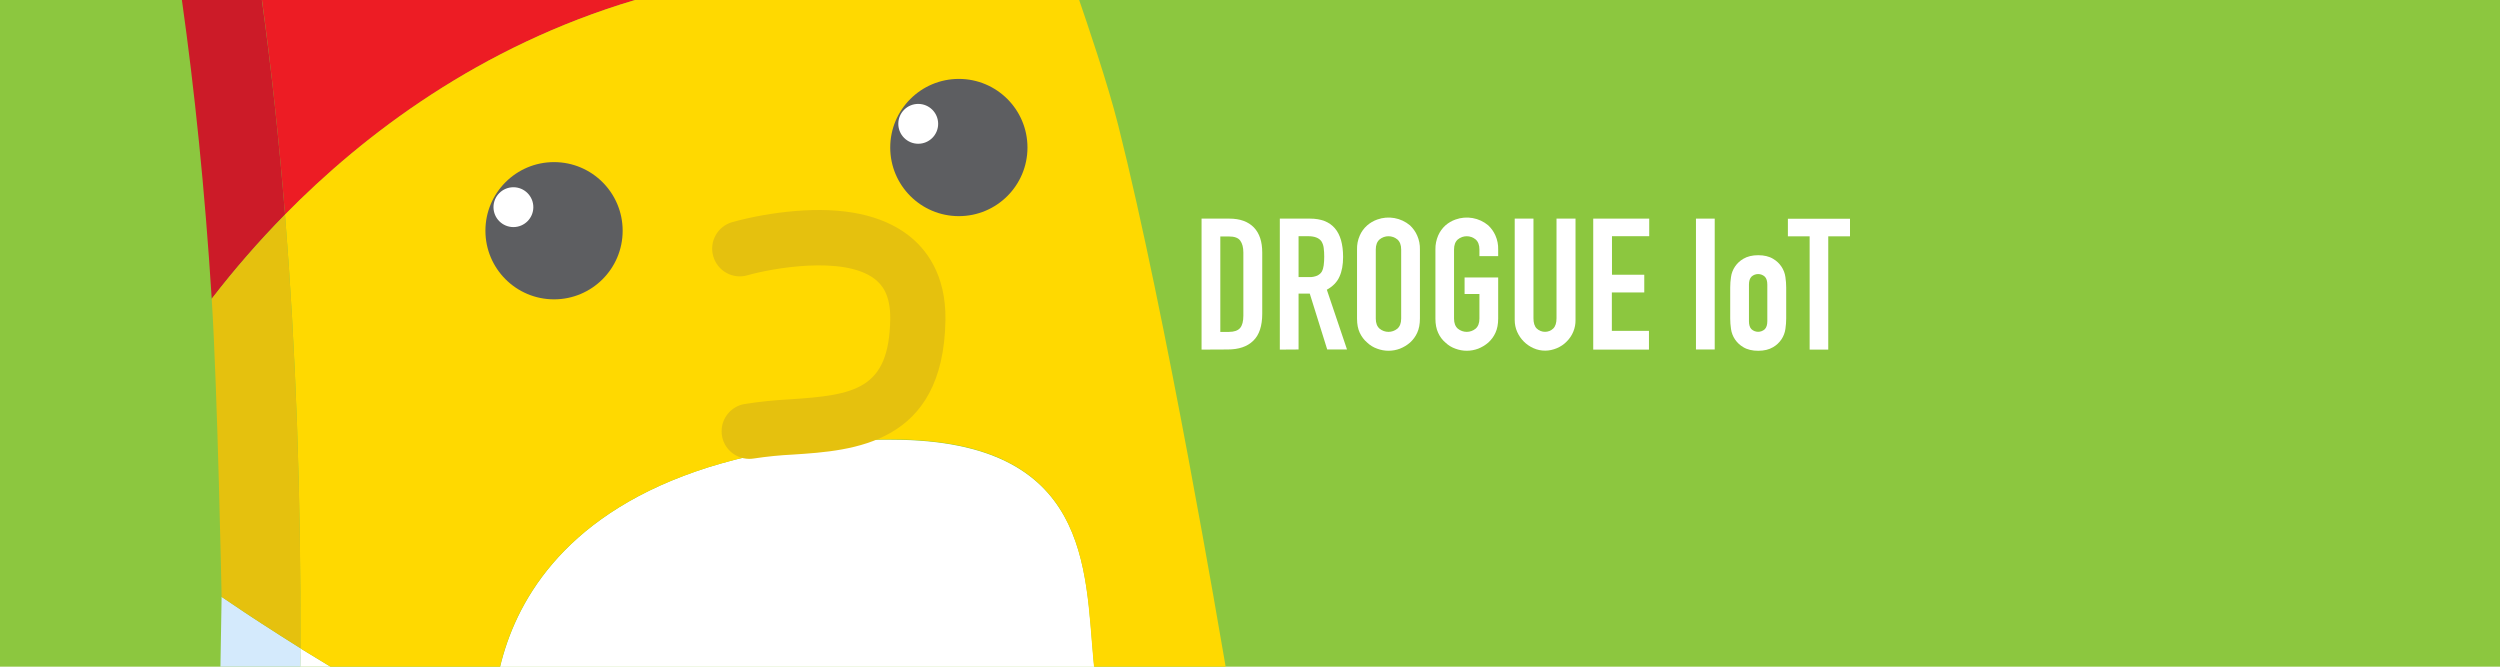 <svg id="euactrf395kd1" xmlns="http://www.w3.org/2000/svg" xmlns:xlink="http://www.w3.org/1999/xlink" viewBox="0 0 1920 512" shape-rendering="geometricPrecision" text-rendering="geometricPrecision"><style><![CDATA[#euactrf395kd23 {animation: euactrf395kd23_c_o 10000ms linear infinite normal forwards}@keyframes euactrf395kd23_c_o { 0% {opacity: 1} 97% {opacity: 1} 98% {opacity: 0} 100% {opacity: 0} }#euactrf395kd29 {animation: euactrf395kd29_c_o 10000ms linear infinite normal forwards}@keyframes euactrf395kd29_c_o { 0% {opacity: 0} 97% {opacity: 0} 98% {opacity: 1} 100% {opacity: 1} }]]></style><g id="euactrf395kd2"><rect id="euactrf395kd3" width="1920" height="512" rx="0" ry="0" fill="rgb(140,199,63)" stroke="none" stroke-width="1"/><g id="euactrf395kd4"><path id="euactrf395kd5" d="M922.8,268.5L922.8,167.9L944.1,167.9C952.4,167.9,958.6,170.2,963,174.7C967.3,179.2,969.4,185.6,969.4,193.9L969.4,240.9C969.4,250.3,967.1,257.3,962.5,261.7C957.9,266.2,951.4,268.4,942.8,268.4L922.8,268.5ZM937.2,181.5L937.2,254.9L943.8,254.9C947.8,254.9,950.7,253.9,952.4,251.9C954.1,249.9,954.9,246.7,954.9,242.4L954.9,194C954.9,190,954.1,187,952.5,184.8C950.9,182.6,948,181.6,943.7,181.6L937.2,181.6Z" fill="rgb(255,255,255)" stroke="none" stroke-width="1"/><path id="euactrf395kd6" d="M982.9,268.5L982.9,167.9L1006.1,167.9C1023,167.9,1031.5,177.7,1031.5,197.4C1031.5,203.3,1030.6,208.4,1028.7,212.5C1026.9,216.6,1023.6,220,1019,222.5L1034.5,268.4L1019.3,268.4L1005.9,225.5L997.3,225.5L997.3,268.4L982.9,268.5ZM997.3,181.5L997.3,212.8L1005.5,212.8C1007.6,212.9,1009.6,212.5,1011.6,211.7C1013,211,1014.3,210,1015.1,208.7C1015.9,207.2,1016.4,205.5,1016.6,203.8C1016.9,201.6,1017,199.3,1017,197.1C1017,194.9,1016.9,192.6,1016.6,190.4C1016.4,188.6,1015.8,186.9,1014.9,185.4C1013.1,182.8,1009.7,181.4,1004.7,181.4L997.3,181.4Z" fill="rgb(255,255,255)" stroke="none" stroke-width="1"/><path id="euactrf395kd7" d="M1042.2,191.6C1042.1,187.9,1042.8,184.3,1044.3,180.9C1045.6,177.9,1047.5,175.3,1050,173.1C1052.3,171.1,1054.9,169.6,1057.7,168.6C1066.3,165.5,1075.9,167.2,1082.9,173.1C1085.2,175.3,1087.1,177.9,1088.4,180.9C1089.9,184.3,1090.6,187.9,1090.5,191.6L1090.5,244.7C1090.5,248.9,1089.8,252.6,1088.4,255.6C1087.1,258.5,1085.2,261,1082.9,263.1C1080.6,265.1,1077.9,266.7,1075.1,267.8C1069.5,269.9,1063.3,269.9,1057.7,267.8C1054.8,266.8,1052.2,265.2,1050,263.1C1047.6,261.1,1045.7,258.5,1044.3,255.6C1042.9,252.6,1042.2,249,1042.2,244.7L1042.2,191.6ZM1056.6,244.7C1056.6,248.2,1057.6,250.7,1059.5,252.4C1063.5,255.7,1069.2,255.7,1073.2,252.4C1075.1,250.7,1076.1,248.2,1076.1,244.7L1076.1,191.6C1076.1,188.1,1075.1,185.6,1073.2,183.9C1069.2,180.6,1063.5,180.6,1059.5,183.9C1057.6,185.6,1056.6,188.1,1056.6,191.6L1056.6,244.7Z" fill="rgb(255,255,255)" stroke="none" stroke-width="1"/><path id="euactrf395kd8" d="M1102.4,191.6C1102.3,187.9,1103.1,184.2,1104.5,180.9C1105.8,177.9,1107.7,175.3,1110.1,173.1C1112.4,171.1,1115,169.6,1117.8,168.6C1126.4,165.5,1136,167.2,1143,173.1C1145.3,175.3,1147.2,177.9,1148.5,180.9C1150,184.3,1150.7,187.9,1150.6,191.6L1150.6,196.7L1136.2,196.7L1136.2,191.6C1136.2,188.1,1135.2,185.6,1133.3,183.9C1129.3,180.6,1123.6,180.6,1119.6,183.9C1117.7,185.6,1116.7,188.1,1116.7,191.6L1116.7,244.7C1116.7,248.2,1117.7,250.7,1119.6,252.4C1123.6,255.7,1129.3,255.7,1133.3,252.4C1135.2,250.7,1136.2,248.2,1136.2,244.7L1136.2,225.8L1124.8,225.8L1124.8,213.1L1150.6,213.1L1150.6,244.7C1150.6,248.9,1149.9,252.6,1148.5,255.6C1147.2,258.5,1145.3,261,1143,263.1C1140.7,265.1,1138,266.7,1135.2,267.8C1129.6,269.9,1123.4,269.9,1117.8,267.8C1114.9,266.8,1112.3,265.2,1110.1,263.1C1107.7,261.1,1105.8,258.5,1104.5,255.6C1103.1,252.6,1102.4,249,1102.4,244.7L1102.4,191.6Z" fill="rgb(255,255,255)" stroke="none" stroke-width="1"/><path id="euactrf395kd9" d="M1210,167.9L1210,245.8C1210.1,252,1207.6,258,1203.2,262.3C1201.1,264.5,1198.5,266.2,1195.7,267.4C1192.8,268.6,1189.8,269.3,1186.7,269.3C1183.6,269.3,1180.6,268.7,1177.7,267.4C1172.1,264.9,1167.7,260.5,1165.2,254.9C1163.9,252,1163.3,248.9,1163.3,245.8L1163.3,167.9L1177.7,167.9L1177.7,244.4C1177.7,248,1178.5,250.6,1180.2,252.3C1183.8,255.7,1189.4,255.7,1192.9,252.3C1194.6,250.6,1195.4,248,1195.4,244.4L1195.4,167.9L1210,167.9Z" fill="rgb(255,255,255)" stroke="none" stroke-width="1"/><path id="euactrf395kd10" d="M1223.6,268.5L1223.6,167.9L1266.6,167.9L1266.6,181.4L1238,181.4L1238,211L1262.8,211L1262.8,224.6L1237.9,224.6L1237.9,254.1L1266.4,254.1L1266.4,268.5L1223.6,268.5Z" fill="rgb(255,255,255)" stroke="none" stroke-width="1"/><path id="euactrf395kd11" d="M1302.5,268.5L1302.5,167.9L1316.9,167.9L1316.9,268.4L1302.5,268.4Z" fill="rgb(255,255,255)" stroke="none" stroke-width="1"/><path id="euactrf395kd12" d="M1328.8,220.9C1328.8,218.2,1329,215.5,1329.4,212.8C1330.2,206.9,1333.7,201.8,1338.8,198.8C1342,196.9,1345.8,196,1350.3,196C1354.8,196,1358.7,196.9,1361.8,198.8C1366.9,201.8,1370.4,206.9,1371.2,212.8C1371.6,215.5,1371.8,218.2,1371.8,220.9L1371.8,244.5C1371.8,247.2,1371.6,249.9,1371.2,252.6C1370.4,258.5,1366.9,263.6,1361.8,266.6C1358.6,268.5,1354.8,269.4,1350.3,269.4C1345.8,269.4,1341.9,268.5,1338.8,266.6C1333.7,263.6,1330.2,258.5,1329.4,252.6C1329,249.9,1328.8,247.2,1328.8,244.5L1328.8,220.9ZM1343.2,246.7C1343.2,249.4,1343.8,251.5,1345.1,252.8C1348,255.5,1352.5,255.5,1355.4,252.8C1356.7,251.4,1357.3,249.4,1357.3,246.7L1357.3,218.6C1357.3,215.9,1356.7,213.8,1355.4,212.5C1352.5,209.8,1348,209.8,1345.1,212.5C1343.8,213.9,1343.2,215.9,1343.2,218.6L1343.2,246.7Z" fill="rgb(255,255,255)" stroke="none" stroke-width="1"/><path id="euactrf395kd13" d="M1389.8,268.5L1389.8,181.5L1373.1,181.5L1373.1,168L1420.8,168L1420.8,181.5L1404.1,181.5L1404.1,268.5L1389.8,268.5Z" fill="rgb(255,255,255)" stroke="none" stroke-width="1"/></g><g id="euactrf395kd14"><path id="euactrf395kd15" d="M230.6,512L253.8,512C246,507.3,238.2,502.6,230.6,497.9C230.7,502.6,230.7,507.3,230.6,512Z" fill="rgb(255,255,255)" stroke="none" stroke-width="1"/><path id="euactrf395kd16" d="M656.8,338.5C650,339,642.9,339.6,635.5,340.5C615.2,342.6,595.1,346,575.2,350.5C567.9,352.1,560.8,353.9,554,355.9C547.2,357.8,540.6,359.9,534.3,362.1C430.3,398.2,395.4,464.7,384.1,512.1L840.4,512.1C840.2,510.5,840.1,508.8,839.9,507.2C833.3,436.7,837.4,338.4,685.9,337.7C676.8,337.5,667.1,337.8,656.8,338.5Z" fill="rgb(255,255,255)" stroke="none" stroke-width="1"/></g><path id="euactrf395kd17" d="M201.2,0C208.4,52.7,214.3,107.6,218.9,164.8C279.5,103.2,368.4,35.5,487.7,0L201.2,0Z" fill="rgb(237,28,36)" stroke="none" stroke-width="1"/><path id="euactrf395kd18" d="M218.9,164.8C227.2,268.6,231.2,379.6,230.7,497.9C238.3,502.6,246,507.3,253.8,512L384,512C395.3,464.6,430.3,398.1,534.3,362.1C540.6,359.9,547.1,357.8,554,355.9C560.8,354,567.9,352.1,575.2,350.4C595.1,345.9,615.3,342.5,635.5,340.4C642.9,339.6,650,338.9,656.8,338.4C667,337.7,676.7,337.4,685.8,337.4C837.4,338.1,833.2,436.5,839.7,507C839.9,508.7,840,510.3,840.2,512L941.3,512C937.3,489,895.9,243.6,858.9,96.6C850.8,64.2,834.3,16,828.8,0L487.8,0C368.4,35.5,279.5,103.2,218.9,164.8Z" fill="rgb(255,217,0)" stroke="none" stroke-width="1"/><path id="euactrf395kd19" d="M187.7,470.2C181.5,466.1,175.6,462.1,170.2,458.4C170.2,458.4,169.9,479.2,169.3,512L230.7,512C230.7,507.3,230.7,502.6,230.8,497.9C220.4,491.4,210.2,484.9,200.7,478.7C196.1,475.8,191.8,472.9,187.7,470.2Z" fill="rgb(212,234,252)" stroke="none" stroke-width="1"/><path id="euactrf395kd20" d="M162.6,229.4C180,206.8,198.8,185.2,218.9,164.8C214.3,107.6,208.4,52.7,201.1,0L139.7,0C149.4,68.9,157.3,145.2,162.6,229.4Z" fill="rgb(204,27,40)" stroke="none" stroke-width="1"/><path id="euactrf395kd21" d="M218.9,164.8C198.9,185.2,180.1,206.8,162.6,229.5C167.1,300.2,170.2,458.4,170.2,458.4C175.7,462.1,181.6,466.1,187.8,470.2C192,473,196.3,475.8,200.7,478.7C210.3,484.9,220.4,491.4,230.8,497.9C231.2,379.7,227.2,268.6,218.9,164.8Z" fill="rgb(229,193,14)" stroke="none" stroke-width="1"/><path id="euactrf395kd22" d="M575.3,352.4C563.6,352.3,554.1,342.8,554.2,331.1C554.2,320.9,561.6,312.1,571.7,310.3C583.2,308.5,594.8,307.3,606.4,306.7C656.6,303.4,682.8,299.1,683.7,245.2C684,225.9,677,218.3,671.7,214.2C647.7,195.9,591.8,206.3,574.1,211.4C562.8,214.7,551.1,208.2,547.8,196.9C544.5,185.6,551,173.9,562.3,170.6C578,166.3,594.1,163.5,610.3,162.1C648,158.9,677.2,165.1,697.4,180.5C710.8,190.7,726.7,210.4,726.1,245.9C724.6,341.5,655.1,346.1,609.1,349.1C599,349.6,589,350.6,579.1,352.1C577.9,352.3,576.6,352.4,575.3,352.4Z" fill="rgb(229,193,14)" stroke="none" stroke-width="1"/></g><g id="euactrf395kd23"><g id="euactrf395kd24"><circle id="euactrf395kd25" r="52.7" transform="matrix(1 0 0 1 425.5 177.2)" fill="rgb(93,94,97)" stroke="none" stroke-width="1"/><circle id="euactrf395kd26" r="15.3" transform="matrix(1 0 0 1 394.3 159.1)" fill="rgb(255,255,255)" stroke="none" stroke-width="1"/><circle id="euactrf395kd27" r="52.7" transform="matrix(1 0 0 1 736.4 113.3)" fill="rgb(93,94,97)" stroke="none" stroke-width="1"/><circle id="euactrf395kd28" r="15.3" transform="matrix(1 0 0 1 705.2 95.1)" fill="rgb(255,255,255)" stroke="none" stroke-width="1"/></g></g><g id="euactrf395kd29" opacity="0"><path id="euactrf395kd30" d="M386.2,197.6C390.3,199.3,394.8,199.8,399.2,199.2C405.9,198,412.3,195.2,418.7,192.9C421.7,191.8,424.5,189.8,427.6,189.3C442,187,456.4,185.1,470.9,183.4C476.1,182.8,481.6,181.4,482.2,176.1C482.5,171.4,481.1,166.7,478.2,163C472,155.5,462.8,153,452.4,151.7C429.7,156.4,406.2,160.9,384.1,170.5C378.2,172.8,374.3,178.6,374.5,185C375,191.8,380.5,195.5,386.2,197.6Z" fill="rgb(227,191,33)" stroke="none" stroke-width="1"/><path id="euactrf395kd31" d="M296.3,169.8C298.1,171.7,300.4,173.2,303,174C307,175,311.1,175.1,315.3,175.5C317.2,175.7,319.2,175.3,321,175.8C329.4,178.2,337.8,180.8,346.1,183.5C349.1,184.5,352.4,185.1,354.1,182.4C355.5,179.9,355.9,177,355.3,174.2C353.8,168.5,349.4,164.8,344.1,161.5C330.5,158.4,316.5,154.9,302.1,154.5C298.3,154.3,294.7,156.5,293.2,160C291.6,163.9,293.7,167.2,296.3,169.8Z" fill="rgb(227,191,33)" stroke="none" stroke-width="1"/><path id="euactrf395kd32" d="M294.3,214.9C296.7,216,299.4,216.4,302.1,216.1C306.1,215.5,310,213.9,314,212.6C315.8,212,317.5,210.8,319.4,210.6C328.1,209.5,336.8,208.5,345.5,207.8C348.6,207.5,351.9,206.8,352.4,203.6C352.7,200.8,351.9,197.9,350.2,195.6C346.6,191,341.1,189.3,334.9,188.4C321.2,190.8,306.9,193.2,293.5,198.5C289.9,199.8,287.5,203.2,287.5,207C287.6,211.3,290.9,213.6,294.3,214.9Z" fill="rgb(227,191,33)" stroke="none" stroke-width="1"/><path id="euactrf395kd33" d="M311.4,250.2C314,253.1,318,254,321.6,252.5C335.2,247.4,347.3,239.6,359.1,232.2C363.1,227.4,366,222.4,365.6,216.6C365.3,213.8,364,211.2,361.8,209.2C359.3,207.1,356.4,208.8,353.9,210.7C346.9,216,339.8,221.1,332.6,226.2C331.1,227.3,329,227.5,327.3,228.3C323.5,230,319.6,231.5,316.2,233.7C314,235.3,312.3,237.4,311.2,239.8C309.5,243.2,308.7,247.1,311.4,250.2Z" fill="rgb(227,191,33)" stroke="none" stroke-width="1"/><path id="euactrf395kd34" d="M834.9,63.7C833.4,61.8,830.8,61,828.4,61.8C819.5,64.5,811.3,69,803.4,73.3C800.6,76.3,798.5,79.3,798.6,83.1C798.7,84.9,799.4,86.7,800.7,88C802.2,89.4,804.2,88.5,805.9,87.3C810.6,84.2,815.4,81.2,820.2,78.2C821.2,77.6,822.6,77.5,823.7,77C826.2,76.1,828.8,75.3,831.1,74C832.6,73.1,833.7,71.8,834.6,70.3C835.8,68.3,836.5,65.8,834.9,63.7Z" fill="rgb(227,191,33)" stroke="none" stroke-width="1"/><path id="euactrf395kd35" d="M846.4,92C845.8,89.6,843.7,87.9,841.2,87.7C831.9,86.6,822.7,87.6,813.7,88.5C810,90.1,806.9,92.1,805.4,95.6C804.8,97.3,804.8,99.2,805.4,100.9C806.2,102.8,808.4,102.7,810.4,102.3C816,101.3,821.5,100.4,827.1,99.6C828.3,99.4,829.6,99.9,830.8,99.9C833.5,100.1,836.2,100.3,838.8,100C840.5,99.7,842.1,99,843.4,97.9C845.5,96.6,847.1,94.7,846.4,92Z" fill="rgb(227,191,33)" stroke="none" stroke-width="1"/><path id="euactrf395kd36" d="M837.3,116.5C836.2,115.2,834.8,114.1,833.2,113.5C830.7,112.7,828,112.4,825.4,112C824.2,111.8,822.8,112,821.7,111.6C816.4,109.7,811.1,107.7,805.8,105.6C803.9,104.9,801.8,104.3,800.6,106C799.6,107.5,799.2,109.4,799.5,111.2C800.2,114.9,802.9,117.5,806.2,119.8C814.8,122.4,823.7,125.2,833,126C835.5,126.3,837.8,125,838.9,122.8C840.1,120.5,838.9,118.3,837.3,116.5Z" fill="rgb(227,191,33)" stroke="none" stroke-width="1"/><path id="euactrf395kd37" d="M695.9,134.7C700,136.4,704.5,136.9,708.9,136.3C715.6,135.1,722,132.3,728.4,130C731.4,128.9,734.2,126.9,737.3,126.4C751.7,124.1,766.1,122.2,780.6,120.5C785.8,119.9,791.3,118.5,791.9,113.2C792.2,108.5,790.8,103.8,787.9,100.1C781.7,92.6,772.5,90.1,762.1,88.8C739.4,93.5,715.9,98,693.8,107.6C687.9,109.9,684,115.7,684.2,122.1C684.7,129,690.1,132.6,695.9,134.7Z" fill="rgb(227,191,33)" stroke="none" stroke-width="1"/></g></svg>